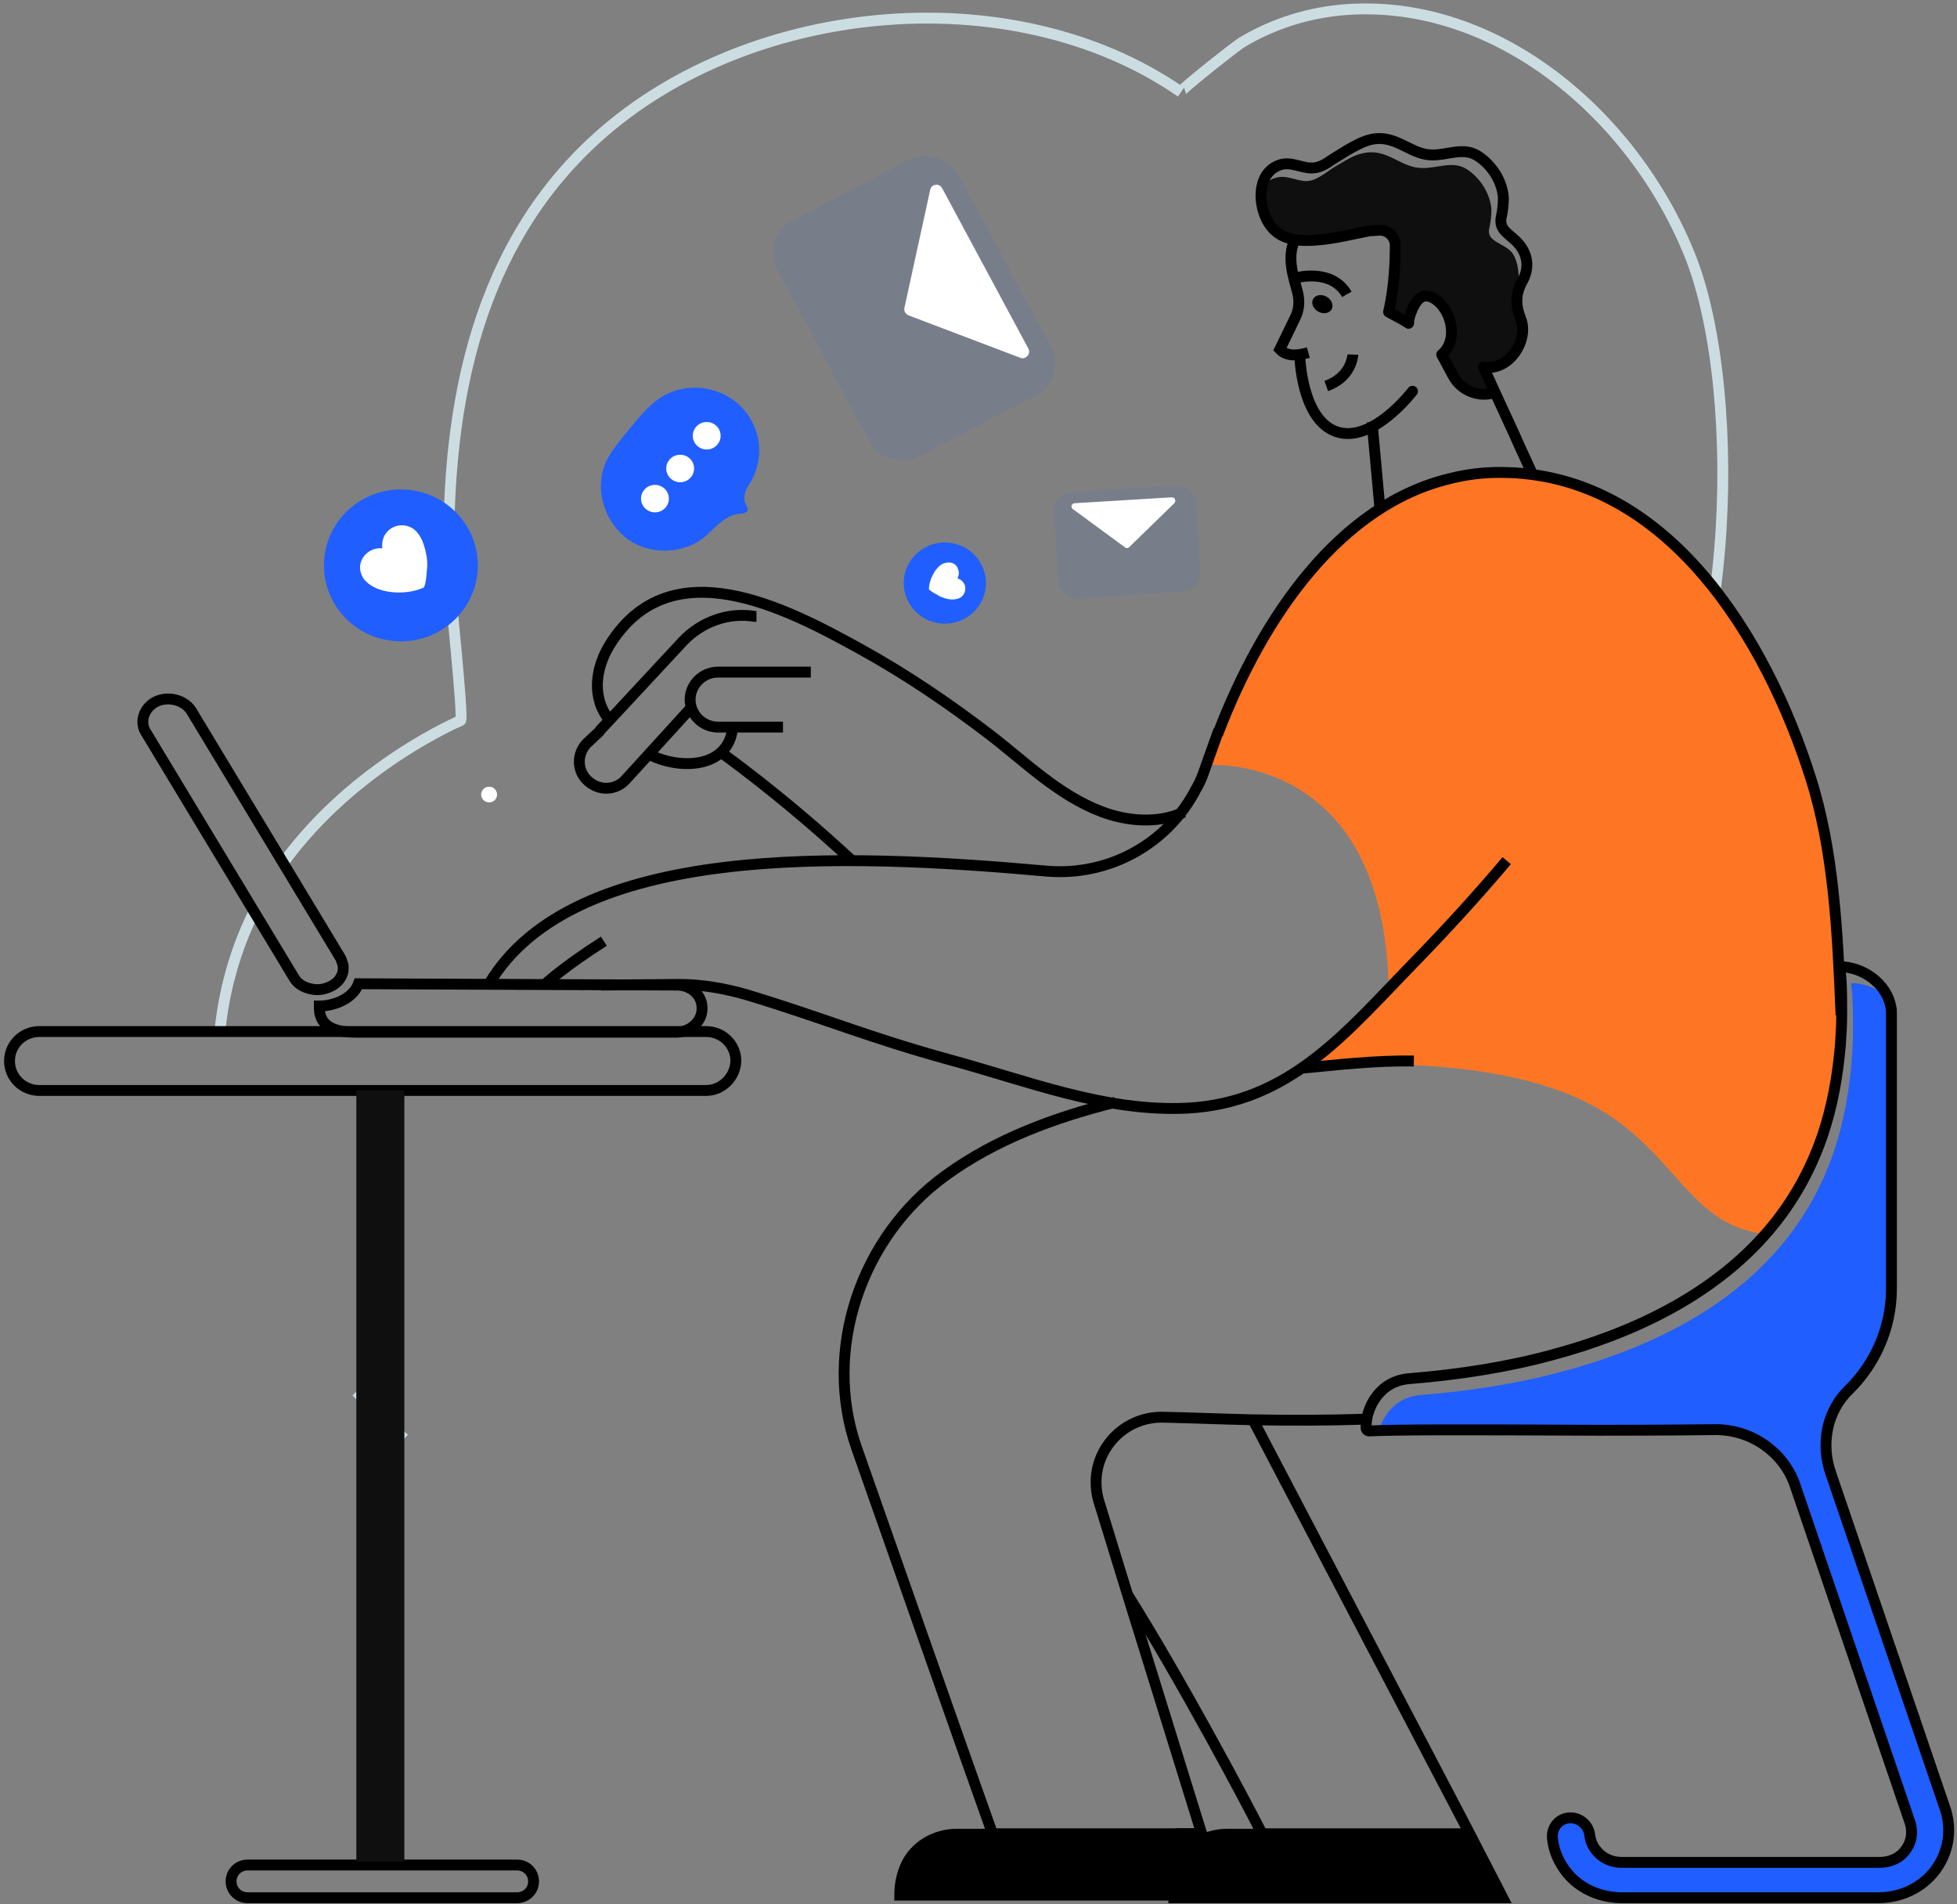 <svg width="295" height="287" viewBox="0 0 295 287" fill="none" xmlns="http://www.w3.org/2000/svg"><rect x="0" y="0" width="295" height="287" fill="#808080" stroke="none"/><path d="M42.732 130.019C53.432 115.315 69.431 108.605 69.431 108.605C69.931 108.408 67.731 88.179 67.731 86.797C67.031 63.212 71.031 38.641 89.029 21.668C111.528 0.353 152.226 -3.989 178.024 13.873C177.724 13.675 186.524 6.768 187.224 6.373C192.023 3.511 197.423 1.834 203.023 1.439C225.621 -0.14 246.22 17.326 254.72 38.444C263.219 59.66 261.219 107.816 245.72 121.73" stroke="#CCDDE2" stroke-width="1.639" stroke-miterlimit="10"/><path d="M33.133 155.577C33.733 149.459 35.333 143.834 37.633 138.801C37.833 138.308 38.133 137.815 38.333 137.321" stroke="#CCDDE2" stroke-width="1.639" stroke-miterlimit="10"/><path d="M60.931 216.856C58.331 214.488 55.932 212.12 53.732 209.752" stroke="#CCDDE2" stroke-width="1.639" stroke-miterlimit="10"/><path d="M277.418 147.584C277.418 149.163 277.418 150.84 277.318 152.419C276.818 162.583 274.618 173.044 269.119 181.53C268.119 183.109 267.019 184.589 265.819 185.971C254.12 184.49 252.42 172.649 238.921 166.037C222.722 158.044 196.223 160.906 196.223 160.906L209.322 148.966C208.622 113.145 182.024 115.316 182.024 115.316L180.624 118.572C181.624 115.612 182.724 112.849 183.724 110.283C183.724 110.283 183.724 110.184 183.824 110.184C196.123 79.889 208.922 76.14 218.922 71.798C221.222 71.304 223.622 70.91 226.221 70.91C251.62 70.811 266.619 96.369 273.118 116.895C274.718 122.026 277.218 132.979 277.618 145.314C277.418 146.202 277.418 146.893 277.418 147.584Z" fill="#FE7624"/><path d="M291.718 281.887C289.718 284.552 286.518 286.032 283.118 286.032H244.52C241.52 286.032 238.621 284.848 236.621 282.677C236.521 282.578 236.321 282.381 236.221 282.282C235.021 280.802 234.221 279.026 234.021 277.151C233.821 275.375 235.121 273.894 236.921 273.993C238.321 274.092 239.421 275.177 239.621 276.46C239.621 276.559 239.621 276.756 239.621 276.855C239.721 277.644 240.121 278.335 240.62 278.927C240.82 279.223 241.12 279.421 241.42 279.618C242.22 280.21 243.32 280.506 244.42 280.506H283.318C284.718 280.506 286.118 280.013 287.018 278.927C288.118 277.644 288.418 276.065 287.918 274.486L270.519 223.469C270.419 223.074 270.219 222.679 270.019 222.285C267.919 217.943 263.519 215.18 258.619 215.278C251.32 215.377 242.02 215.377 241.12 215.377C221.622 215.278 212.822 215.279 207.922 215.476C208.222 214.292 208.922 213.206 209.722 212.318C210.922 211.035 212.522 210.344 214.322 210.246C221.522 209.654 228.721 208.568 235.621 206.693C247.82 203.437 259.519 197.812 267.619 188.733C271.419 184.49 274.419 179.458 276.418 173.636C277.918 169.195 278.718 164.656 279.118 160.018C279.218 158.537 279.318 157.057 279.318 155.577V155.478C279.318 155.182 279.318 154.788 279.318 154.492C279.318 152.419 279.318 150.248 279.018 148.176C281.118 148.176 283.218 149.064 284.718 150.446C284.818 150.742 284.918 151.136 285.018 151.531C285.118 151.827 285.118 152.222 285.118 152.617V194.062C285.118 199.983 282.618 205.41 278.718 209.259C275.319 212.515 274.418 217.548 276.018 221.989L293.317 272.71C294.217 275.967 293.717 279.223 291.718 281.887Z" fill="#205EFF"/><path d="M53.732 280.605V164.36H60.931V280.605H53.732Z" fill="#2E2E2E"/><path d="M196.223 161.004C201.423 160.511 207.322 159.82 213.122 159.919" stroke="black" stroke-width="1.639" stroke-miterlimit="10"/><path d="M168.125 166.136C159.025 168.405 150.126 171.662 142.526 177.188C129.827 186.365 123.927 203.437 129.127 218.239C129.127 218.239 146.726 268.368 149.326 275.572C149.526 276.164 149.626 276.46 149.626 276.46H144.226C141.826 276.46 139.526 277.447 138.027 279.026C136.427 280.604 135.627 283.17 135.627 285.637H177.224H184.024L181.424 277.249L180.924 275.671L170.025 240.54L165.625 226.232C165.325 225.245 165.225 224.258 165.225 223.37C165.225 218.14 169.525 213.601 175.124 213.601C179.824 213.699 184.324 213.897 188.824 213.996C194.423 214.094 200.023 214.094 206.022 213.897" stroke="black" stroke-width="1.639" stroke-miterlimit="10"/><path d="M277.518 153.011C277.518 152.913 277.518 152.913 277.518 153.011C277.018 140.479 276.418 128.144 272.919 117.19C266.419 96.665 251.42 71.107 226.021 71.206C223.522 71.206 221.122 71.502 218.722 72.094C201.923 76.041 190.323 93.014 183.624 110.48C183.624 110.48 183.624 110.579 183.524 110.579C182.924 112.256 182.324 113.934 181.724 115.612C181.324 116.796 180.924 117.881 180.324 118.868C176.124 127.058 167.325 132.091 157.825 131.302C127.027 128.539 86.43 126.96 73.731 148.275" stroke="black" stroke-width="1.639" stroke-miterlimit="10"/><path d="M227.121 129.723C222.621 135.052 217.922 140.183 213.022 145.216C203.023 155.478 194.423 166.234 178.924 167.024C166.525 167.616 154.826 162.879 143.126 159.722C130.627 156.268 124.327 153.505 112.628 149.952C109.228 148.965 105.829 148.373 102.329 148.373L90.629 148.472" stroke="black" stroke-width="1.639" stroke-miterlimit="10"/><path d="M170.025 240.442C178.024 253.171 187.724 271.427 189.824 275.572C190.123 276.164 190.323 276.46 190.323 276.46H184.924C183.724 276.46 182.524 276.756 181.424 277.151C181.424 277.151 181.424 277.151 181.324 277.151" stroke="black" stroke-width="1.639" stroke-miterlimit="10"/><path d="M176.124 286.032H177.224H183.824H226.521L221.122 275.572L188.824 213.897V213.798" stroke="black" stroke-width="1.639" stroke-miterlimit="10"/><path d="M291.718 281.887C289.718 284.552 286.518 286.032 283.118 286.032H244.52C241.32 286.032 238.221 284.749 236.221 282.282C235.021 280.802 234.221 279.026 234.021 277.151C233.821 275.375 235.121 273.894 236.921 273.993C238.321 274.092 239.421 275.177 239.621 276.46C239.721 277.348 240.021 278.236 240.721 279.026C241.621 280.111 243.02 280.703 244.42 280.703H283.318C284.718 280.703 286.118 280.21 287.018 279.124C288.118 277.842 288.418 276.263 287.918 274.684L270.519 223.666C268.719 218.732 263.919 215.476 258.619 215.476C251.32 215.574 242.02 215.574 241.12 215.574C219.422 215.476 210.922 215.476 206.423 215.673C206.123 215.673 205.923 215.476 205.923 215.18C205.923 213.107 206.723 211.232 208.022 209.851C209.222 208.568 210.822 207.877 212.622 207.779C219.822 207.187 227.021 206.101 233.921 204.226C246.12 200.97 257.82 195.345 265.919 186.266C269.719 182.023 272.719 176.991 274.719 171.168C276.218 166.728 277.018 162.189 277.418 157.551C277.518 156.07 277.618 154.59 277.618 153.11V153.011C277.618 152.715 277.618 152.321 277.618 152.025C277.618 149.952 277.618 147.781 277.318 145.709C280.818 145.709 284.418 148.275 285.018 151.728C285.118 152.024 285.118 152.419 285.118 152.814V194.26C285.118 200.18 282.618 205.608 278.718 209.456C275.319 212.713 274.418 217.745 276.018 222.186L293.317 272.907C294.217 275.967 293.717 279.223 291.718 281.887Z" stroke="black" stroke-width="1.639" stroke-miterlimit="10"/><path d="M106.428 164.359H5.934C3.435 164.359 1.435 162.386 1.435 159.919C1.435 157.452 3.435 155.478 5.934 155.478H106.428C108.928 155.478 110.928 157.452 110.928 159.919C110.828 162.386 108.828 164.359 106.428 164.359Z" stroke="black" stroke-width="1.639" stroke-miterlimit="10"/><path d="M77.93 286.031H37.333C35.933 286.031 34.833 284.946 34.833 283.565C34.833 282.183 35.933 281.098 37.333 281.098H77.93C79.33 281.098 80.43 282.183 80.43 283.565C80.43 284.946 79.33 286.031 77.93 286.031Z" stroke="black" stroke-width="1.639" stroke-miterlimit="10"/><path d="M48.132 151.63V152.025C48.232 155.084 51.132 155.577 53.632 155.577H101.929C104.029 155.577 105.829 153.998 105.829 152.025V151.926C105.829 149.952 104.129 148.472 102.029 148.472C102.029 148.472 75.03 148.373 54.032 148.275C53.632 149.36 52.732 150.248 51.532 150.84C50.332 151.433 49.032 151.63 48.132 151.63Z" stroke="black" stroke-width="1.639" stroke-miterlimit="10"/><path d="M21.533 108.803C21.533 109.296 21.634 109.79 21.933 110.283L44.332 147.387C44.832 148.275 45.832 148.867 46.932 149.064C47.832 149.262 48.732 149.163 49.632 148.768C51.032 148.176 51.832 146.992 51.732 145.709C51.732 145.512 51.732 145.413 51.632 145.216C51.532 144.92 51.432 144.525 51.232 144.229L28.833 107.125C27.833 105.546 25.433 104.856 23.533 105.744C22.333 106.336 21.533 107.52 21.533 108.803Z" stroke="black" stroke-width="1.639" stroke-miterlimit="10"/><path d="M82.13 148.373C82.13 148.373 84.83 145.807 91.029 141.861" stroke="black" stroke-width="1.639" stroke-miterlimit="10"/><path d="M104.129 106.731L94.329 117.487C92.929 119.066 90.529 119.263 88.83 117.881C86.93 116.401 86.83 113.638 88.53 111.961L90.33 110.283C90.43 110.184 90.43 110.086 90.529 109.987L91.829 108.605L102.929 96.665C105.729 93.705 109.828 92.225 113.828 92.915C113.928 92.915 113.928 92.915 114.028 92.915" stroke="black" stroke-width="1.639" stroke-miterlimit="10"/><path d="M118.028 109.592H108.228C105.929 109.592 104.029 107.717 104.029 105.448C104.029 103.178 105.929 101.303 108.228 101.303H122.228" stroke="black" stroke-width="1.639" stroke-miterlimit="10"/><path d="M110.428 109.592C110.328 111.27 109.628 112.552 108.628 113.44C106.128 115.71 101.529 115.414 98.329 113.934" stroke="black" stroke-width="1.639" stroke-miterlimit="10"/><path d="M91.929 108.605C89.129 105.25 89.73 100.711 91.929 97.159C101.029 82.554 118.328 91.534 129.727 97.849C136.527 101.599 142.926 105.941 149.126 110.678C154.526 114.822 159.525 119.855 166.025 122.322C169.925 123.802 174.524 124.197 178.424 122.421" stroke="black" stroke-width="1.639" stroke-miterlimit="10"/><path d="M108.728 113.441C108.728 113.441 117.928 119.954 128.327 129.624" stroke="black" stroke-width="1.639" stroke-miterlimit="10"/><path d="M192.223 34.792C193.823 36.273 196.423 36.371 198.523 36.174C201.223 35.976 203.823 35.286 206.422 34.792L208.022 34.694C209.322 34.694 210.322 35.779 210.322 36.963C210.322 39.134 210.222 43.081 209.322 47.029L212.322 48.607C212.722 47.522 212.222 45.943 213.222 45.844C213.822 44.759 214.722 44.068 216.122 44.858C218.822 46.437 219.922 51.173 217.322 53.344L219.022 56.502C220.222 58.772 222.922 59.857 225.321 59.068C224.321 56.798 223.621 55.318 223.621 55.318C227.621 56.008 230.521 51.075 229.221 48.015C228.421 45.943 228.421 44.266 229.521 42.292C229.621 42.193 228.821 41.996 228.921 41.799C228.921 40.318 228.521 38.739 227.821 37.95C226.521 36.569 223.921 36.371 224.521 34.299C224.721 33.411 224.821 32.424 224.821 31.536C224.621 29.168 223.121 26.799 221.122 25.517C219.022 24.135 216.622 25.418 214.322 25.319C211.522 25.319 209.622 22.951 206.723 22.951C205.323 22.951 204.123 23.444 202.923 24.135C201.923 24.727 200.823 25.319 199.923 26.01C199.023 26.602 198.023 27.293 196.923 27.293C195.423 27.293 193.923 26.306 192.323 26.799C191.523 26.997 190.823 27.49 190.423 28.082C189.723 30.45 190.623 33.411 192.223 34.792Z" fill="#0F0F0F"/><path d="M212.322 48.312C212.522 47.522 212.822 46.634 213.222 45.943C213.822 44.858 214.722 44.167 216.122 44.957C218.822 46.535 219.922 51.272 217.322 53.443L219.022 56.601C220.222 58.871 222.922 59.956 225.321 59.167" stroke="black" stroke-width="1.639" stroke-miterlimit="10" stroke-linecap="round" stroke-linejoin="round"/><path d="M223.621 55.318C223.621 55.318 224.321 56.897 225.321 59.068C225.721 59.956 227.021 62.719 228.321 65.581C229.221 67.653 230.221 69.726 230.921 71.305" stroke="black" stroke-width="1.639" stroke-miterlimit="10" stroke-linecap="round" stroke-linejoin="round"/><path d="M195.723 41.799C195.723 41.799 200.823 40.516 203.023 44.365" stroke="black" stroke-width="1.639" stroke-miterlimit="10"/><path d="M197.223 53.147C195.823 53.542 194.023 53.838 192.923 52.654L195.223 47.917C195.823 46.733 195.923 45.45 195.623 44.167C195.123 42.095 193.823 38.839 195.223 36.076" stroke="black" stroke-width="1.639" stroke-miterlimit="10"/><path d="M200.707 46.658C201.078 46.051 200.764 45.195 200.008 44.745C199.251 44.295 198.337 44.422 197.967 45.028C197.596 45.635 197.909 46.492 198.666 46.942C199.423 47.392 200.336 47.265 200.707 46.658Z" fill="black"/><path d="M208.022 76.732L206.823 63.607" stroke="black" stroke-width="1.639" stroke-miterlimit="10"/><path d="M212.322 48.706C212.322 48.608 212.322 48.509 212.322 48.312C212.322 48.213 212.322 48.016 212.322 47.917" stroke="black" stroke-width="1.639" stroke-miterlimit="10" stroke-linecap="round" stroke-linejoin="round"/><path d="M212.322 48.707L211.322 48.114L209.322 47.029" stroke="black" stroke-width="1.639" stroke-miterlimit="10" stroke-linecap="round" stroke-linejoin="round"/><path d="M203.923 53.443C203.923 53.443 203.823 56.798 199.923 58.179" stroke="black" stroke-width="1.639" stroke-miterlimit="10"/><path d="M223.621 55.318C227.621 56.009 230.521 51.075 229.221 48.016C228.421 45.944 228.421 44.266 229.521 42.293C229.621 42.194 229.621 41.996 229.721 41.898C230.521 40.122 230.221 38.247 228.921 36.766C227.721 35.286 225.821 34.793 226.321 32.622C226.521 31.734 226.621 30.747 226.621 29.76C226.421 27.293 224.921 24.925 222.822 23.543C220.622 22.063 218.122 23.445 215.822 23.346C213.022 23.346 210.922 20.879 207.923 20.879C206.423 20.879 205.223 21.471 203.923 22.162C202.823 22.754 201.823 23.445 200.823 24.037C199.823 24.727 198.923 25.32 197.723 25.32C196.123 25.32 194.623 24.333 193.023 24.826C191.424 25.32 190.524 26.602 190.224 28.083C189.724 30.451 190.624 33.411 192.224 34.793C193.823 36.273 196.423 36.372 198.523 36.174C201.223 35.977 203.823 35.286 206.423 34.793L208.022 34.694C209.322 34.694 210.322 35.78 210.322 36.964C210.322 39.135 210.222 43.082 209.322 47.029" stroke="black" stroke-width="1.639" stroke-miterlimit="10"/><path d="M212.922 58.969C212.922 58.969 206.922 66.864 201.523 65.088C196.123 63.311 195.923 53.542 195.923 53.542" stroke="black" stroke-width="1.639" stroke-miterlimit="10" stroke-linecap="round" stroke-linejoin="round"/><path d="M53.732 280.605V164.36H60.931V280.605" fill="#0F0F0F"/><path d="M60.431 96.665C66.837 96.665 72.031 91.54 72.031 85.218C72.031 78.896 66.837 73.771 60.431 73.771C54.025 73.771 48.832 78.896 48.832 85.218C48.832 91.54 54.025 96.665 60.431 96.665Z" fill="#205EFF"/><path d="M55.832 88.178C55.532 87.981 55.232 87.684 54.932 87.388C54.032 86.204 54.032 84.625 55.132 83.54C55.831 82.849 56.731 82.553 57.631 82.652C57.532 81.764 57.731 80.777 58.431 80.086C59.631 78.803 61.731 78.902 62.831 80.185C63.731 81.172 64.131 82.751 64.331 84.033C64.431 84.724 64.431 85.415 64.331 86.106C64.331 86.5 64.131 88.474 63.831 88.573C61.731 89.559 58.032 89.658 55.832 88.178Z" fill="white"/><path d="M142.426 94.001C145.85 94.001 148.626 91.261 148.626 87.882C148.626 84.504 145.85 81.764 142.426 81.764C139.002 81.764 136.227 84.504 136.227 87.882C136.227 91.261 139.002 94.001 142.426 94.001Z" fill="#205EFF"/><path d="M142.026 85.02C142.226 84.922 142.426 84.823 142.626 84.823C143.426 84.626 144.226 85.021 144.426 85.81C144.626 86.303 144.526 86.797 144.326 87.191C144.826 87.29 145.226 87.685 145.426 88.178C145.726 89.066 145.226 90.053 144.326 90.25C143.626 90.447 142.826 90.349 142.126 90.053C141.726 89.954 141.426 89.757 141.126 89.559C140.926 89.461 140.026 88.967 140.026 88.77C140.026 87.586 140.826 85.711 142.026 85.02Z" fill="white"/><path d="M94.129 80.876C94.829 81.468 95.629 81.962 96.429 82.258C99.529 83.541 103.229 83.146 105.928 81.172C106.928 80.383 107.828 79.297 108.928 78.508C109.728 77.916 110.528 77.521 111.528 77.422C111.828 77.422 112.128 77.422 112.428 77.225C113.128 76.83 112.328 76.041 112.228 75.548C112.128 74.758 112.328 73.87 112.828 73.179C114.428 70.811 114.928 67.653 113.928 64.89C113.028 62.127 110.728 59.858 107.928 58.969C105.129 57.983 101.929 58.377 99.529 59.956C97.729 61.14 96.329 62.917 94.929 64.594C93.729 66.074 92.429 67.555 91.529 69.232C89.529 73.179 90.829 78.113 94.129 80.876Z" fill="#205EFF"/><path d="M106.529 67.751C107.689 67.751 108.629 66.824 108.629 65.679C108.629 64.535 107.689 63.607 106.529 63.607C105.369 63.607 104.429 64.535 104.429 65.679C104.429 66.824 105.369 67.751 106.529 67.751Z" fill="white"/><path d="M102.529 72.685C103.688 72.685 104.629 71.757 104.629 70.613C104.629 69.468 103.688 68.541 102.529 68.541C101.369 68.541 100.429 69.468 100.429 70.613C100.429 71.757 101.369 72.685 102.529 72.685Z" fill="white"/><path d="M98.729 77.225C99.889 77.225 100.829 76.297 100.829 75.153C100.829 74.008 99.889 73.081 98.729 73.081C97.569 73.081 96.629 74.008 96.629 75.153C96.629 76.297 97.569 77.225 98.729 77.225Z" fill="white"/><g opacity="0.29"><path opacity="0.29" d="M158.925 55.91C158.625 57.489 157.625 58.871 156.026 59.66L138.627 68.739C135.827 70.219 132.427 69.133 131.027 66.469L117.228 40.713C115.728 38.049 116.828 34.595 119.528 33.214L136.927 24.135C139.527 22.754 143.126 23.839 144.526 26.405L158.325 52.062C159.025 53.344 159.225 54.627 158.925 55.91Z" fill="#205EFF"/></g><path d="M153.826 53.937L136.927 47.523C136.527 47.325 136.227 46.93 136.327 46.437L140.227 28.576C140.427 27.688 141.626 27.589 142.026 28.378L155.026 52.555C155.426 53.345 154.626 54.233 153.826 53.937Z" fill="white"/><g opacity="0.29"><path opacity="0.29" d="M179.124 73.771C179.824 74.265 180.324 75.054 180.324 75.942L180.924 86.106C181.024 87.685 179.824 89.166 178.124 89.166L162.625 90.153C161.025 90.251 159.625 89.067 159.525 87.389L158.925 77.225C158.825 75.646 160.125 74.166 161.725 74.166L177.224 73.179C177.824 73.179 178.524 73.376 179.124 73.771Z" fill="#205EFF"/></g><path d="M177.024 75.844L170.225 82.455C170.025 82.652 169.725 82.652 169.525 82.455L161.725 76.731C161.325 76.436 161.525 75.844 162.025 75.844L176.624 74.955C177.124 74.955 177.324 75.449 177.024 75.844Z" fill="white"/><path d="M73.731 120.94C74.393 120.94 74.93 120.41 74.93 119.756C74.93 119.102 74.393 118.572 73.731 118.572C73.068 118.572 72.531 119.102 72.531 119.756C72.531 120.41 73.068 120.94 73.731 120.94Z" fill="white"/><path d="M184.024 285.637H135.527C135.527 283.269 136.327 280.604 137.927 279.026C139.527 277.447 141.726 276.46 144.126 276.46H149.526C149.526 276.46 149.426 276.164 149.226 275.572H180.824L181.324 277.151L184.024 285.637Z" fill="black"/><path d="M226.521 286.032H177.224V275.572H180.924L181.424 277.151C182.524 276.657 183.624 276.46 184.924 276.46H190.324C190.324 276.46 190.124 276.164 189.824 275.572H221.022L226.521 286.032Z" fill="black"/></svg>